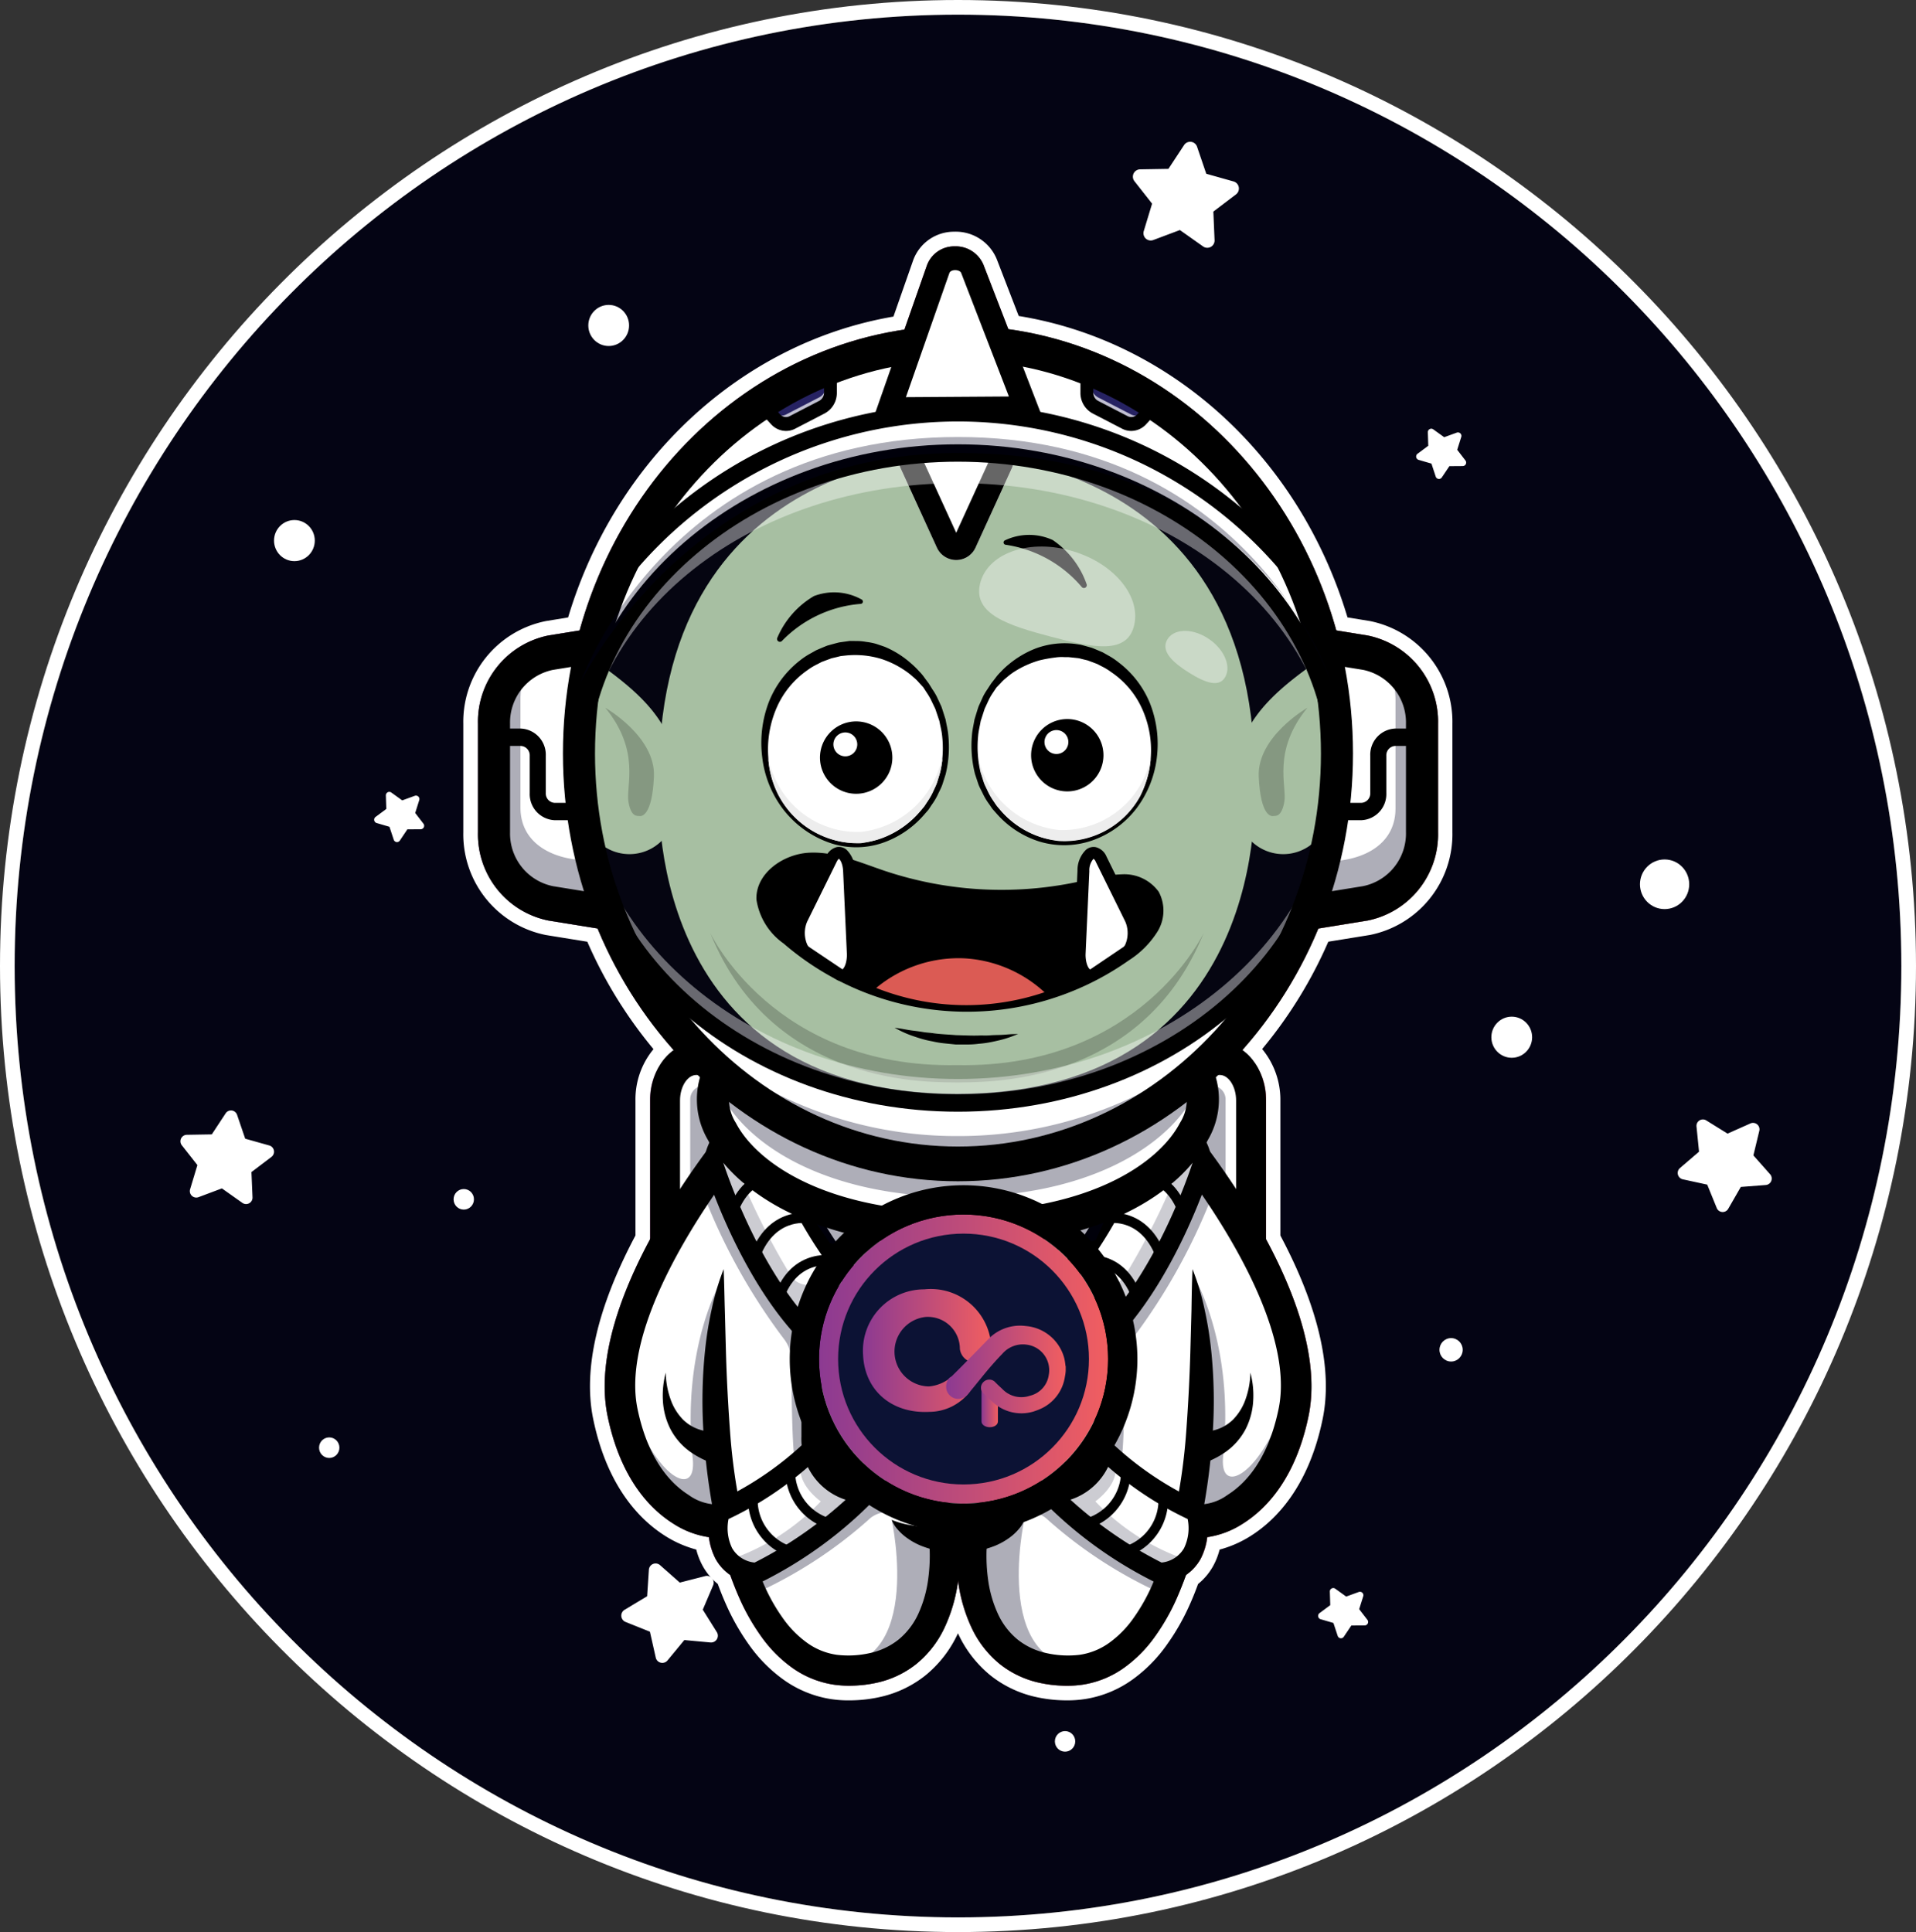<svg xmlns="http://www.w3.org/2000/svg" xmlns:xlink="http://www.w3.org/1999/xlink" width="157.831" height="159.162" viewBox="0 0 157.831 159.162"><rect x="0" y="0" width="157.831" height="159.162" fill="#333333" stroke="none"/><defs><style>.a{fill:none;}.b{fill:#040414;}.c,.i,.p,.q{fill:#fff;}.d{fill:url(#a);}.e,.f{fill:#030321;}.e{opacity:0.32;}.f{opacity:0.2;}.g{fill:#262262;}.h{fill:#0c0c35;}.i{opacity:0.18;}.j{fill:#050511;}.k{clip-path:url(#b);}.l{fill:#a7bfa2;}.m{fill:#859881;}.n{fill:#ededed;}.o{fill:#db5b54;}.p{opacity:0.4;}.q{opacity:0.71;}.r{fill:#0c1234;}.s{fill:url(#d);}.t{fill:url(#f);}</style><linearGradient id="a" y1="0.5" x2="1" y2="0.5" gradientUnits="objectBoundingBox"><stop offset="0" stop-color="#8c3a92"/><stop offset="1" stop-color="#f15e60"/></linearGradient><clipPath id="b"><ellipse class="a" cx="31.219" cy="26.774" rx="31.219" ry="26.774"/></clipPath><linearGradient id="d" x1="0" y1="0.5" x2="1" y2="0.5" xlink:href="#a"/><linearGradient id="f" x1="0" y1="0.5" x2="1" y2="0.5" xlink:href="#a"/></defs><g transform="translate(-1717.578 -213.308)"><g transform="translate(1717.578 213.308)"><ellipse class="b" cx="77.709" cy="78.375" rx="77.709" ry="78.375" transform="translate(1.207 1.206)"/><path class="c" d="M1792.181,210.316c42.917,0,77.708,35.09,77.708,78.374s-34.792,78.374-77.708,78.374-77.71-35.09-77.71-78.374,34.792-78.374,77.71-78.374m0-1.207c-43.514,0-78.916,35.7-78.916,79.581s35.4,79.581,78.916,79.581,78.915-35.7,78.915-79.581-35.4-79.581-78.915-79.581Z" transform="translate(-1713.265 -209.109)"/><path class="c" d="M1792.289,226.882l2.19-.822,1.912,1.353a.6.6,0,0,0,.944-.52l-.1-2.354,1.867-1.417a.607.607,0,0,0-.2-1.065l-2.25-.633-.759-2.229a.6.6,0,0,0-1.067-.138l-1.292,1.963-2.336.039a.605.605,0,0,0-.46.981l1.451,1.846-.684,2.253A.6.6,0,0,0,1792.289,226.882Z" transform="translate(-1697.285 -207.109)"/><path class="c" d="M1828.218,290.469l2.016.438.784,1.925a.527.527,0,0,0,.947.065l1.036-1.8,2.057-.158a.535.535,0,0,0,.354-.888l-1.375-1.551.486-2.021a.531.531,0,0,0-.729-.614l-1.886.84-1.757-1.091a.529.529,0,0,0-.8.508l.209,2.071-1.571,1.347A.536.536,0,0,0,1828.218,290.469Z" transform="translate(-1689.601 -193.318)"/><path class="c" d="M1759.49,323.838l1.383-1.677,2.155.2a.56.56,0,0,0,.52-.857l-1.155-1.845.853-2.005a.559.559,0,0,0-.647-.764l-2.1.537-1.628-1.437a.554.554,0,0,0-.919.385l-.143,2.177-1.858,1.117a.562.562,0,0,0,.079,1l2.009.808.479,2.127A.554.554,0,0,0,1759.49,323.838Z" transform="translate(-1704.501 -187.055)"/><path class="c" d="M1727.066,292.069l1.933-.725,1.689,1.195a.53.53,0,0,0,.833-.46l-.088-2.079,1.648-1.25a.536.536,0,0,0-.175-.941l-1.987-.559-.67-1.967a.528.528,0,0,0-.942-.122l-1.14,1.733-2.062.035a.534.534,0,0,0-.406.865l1.282,1.63-.6,1.988A.531.531,0,0,0,1727.066,292.069Z" transform="translate(-1710.72 -193.445)"/><path class="c" d="M1812.064,242.385l.619-.921,1.1-.008a.285.285,0,0,0,.221-.461l-.677-.878.334-1.061a.285.285,0,0,0-.367-.355l-1.038.378-.9-.647a.283.283,0,0,0-.448.241l.035,1.111-.888.661a.287.287,0,0,0,.089.5l1.061.309.348,1.056A.282.282,0,0,0,1812.064,242.385Z" transform="translate(-1693.289 -203.062)"/><path class="c" d="M1740.926,267.18l.619-.922,1.1-.007a.286.286,0,0,0,.222-.461l-.677-.878.333-1.061a.284.284,0,0,0-.365-.355l-1.038.378-.9-.648a.283.283,0,0,0-.448.241l.036,1.112-.888.66a.286.286,0,0,0,.089.5l1.06.31.349,1.056A.282.282,0,0,0,1740.926,267.18Z" transform="translate(-1707.987 -197.939)"/><path class="c" d="M1805.371,321.538l.619-.922,1.1-.007a.286.286,0,0,0,.222-.461l-.677-.878.333-1.061a.284.284,0,0,0-.365-.355l-1.038.378-.9-.648a.283.283,0,0,0-.448.241l.036,1.112-.888.66a.286.286,0,0,0,.089.5l1.059.31.349,1.056A.282.282,0,0,0,1805.371,321.538Z" transform="translate(-1694.672 -186.708)"/><ellipse class="c" cx="1.679" cy="1.693" rx="1.679" ry="1.693" transform="translate(122.851 83.753)"/><ellipse class="c" cx="1.679" cy="1.693" rx="1.679" ry="1.693" transform="translate(22.573 42.841)"/><ellipse class="c" cx="0.957" cy="0.965" rx="0.957" ry="0.965" transform="translate(118.578 110.232)"/><ellipse class="c" cx="1.679" cy="1.693" rx="1.679" ry="1.693" transform="translate(48.462 25.118)"/><ellipse class="c" cx="0.839" cy="0.847" rx="0.839" ry="0.847" transform="translate(26.282 118.412)"/><ellipse class="c" cx="0.839" cy="0.847" rx="0.839" ry="0.847" transform="translate(37.364 97.952)"/><ellipse class="c" cx="0.839" cy="0.847" rx="0.839" ry="0.847" transform="translate(86.896 142.607)"/><ellipse class="c" cx="2.028" cy="2.045" rx="2.028" ry="2.045" transform="translate(135.093 70.801)"/></g><g transform="translate(1755.744 232.397)"><path class="d" d="M1819.193,257.986l-2.6-.42c-3.644-13.117-14.167-23.029-27.009-24.81l-2.06-5.33a2.477,2.477,0,0,0-2.381-1.5,2.389,2.389,0,0,0-2.272,1.572l-1.853,5.29c-12.726,1.878-23.132,11.746-26.751,24.777l-2.587.419a7.245,7.245,0,0,0-5.789,7.278v8.923a7.247,7.247,0,0,0,5.789,7.278l4.071.659a35.61,35.61,0,0,0,6.276,10.027,5.031,5.031,0,0,0-1.952,4.133V307.71c-2.462,4.578-4.45,10-3.505,14.58,1.072,5.184,3.528,7.676,5.4,8.854a7.694,7.694,0,0,0,2.943,1.122,4.891,4.891,0,0,0,.553,1.789,3.816,3.816,0,0,0,1.195,1.312c.239.667.495,1.33.789,1.98a17.626,17.626,0,0,0,1.768,3.095,10.879,10.879,0,0,0,2.548,2.576,7.926,7.926,0,0,0,3.361,1.385,9.022,9.022,0,0,0,1.77.088,10.2,10.2,0,0,0,1.734-.214,7.945,7.945,0,0,0,3.323-1.532,8.494,8.494,0,0,0,2.358-3.009,13.088,13.088,0,0,0,1.085-3.6c.022-.133.023-.264.041-.4.017.132.018.264.039.4a13.059,13.059,0,0,0,1.083,3.607,8.485,8.485,0,0,0,2.359,3.009,7.967,7.967,0,0,0,3.324,1.53,10.318,10.318,0,0,0,1.733.214,9.018,9.018,0,0,0,1.77-.087,7.931,7.931,0,0,0,3.363-1.383,10.9,10.9,0,0,0,2.55-2.576,17.616,17.616,0,0,0,1.769-3.095c.294-.652.55-1.315.79-1.984a3.821,3.821,0,0,0,1.2-1.312,4.889,4.889,0,0,0,.553-1.791,7.677,7.677,0,0,0,2.942-1.121c1.873-1.178,4.329-3.671,5.4-8.854.945-4.575-1.044-10-3.505-14.58V296.284a5.027,5.027,0,0,0-1.962-4.14,35.665,35.665,0,0,0,6.269-10.019l4.078-.66a7.248,7.248,0,0,0,5.789-7.278v-8.923A7.246,7.246,0,0,0,1819.193,257.986Z" transform="translate(-1744.689 -224.722)"/><path class="c" d="M1785.355,226.136a2.477,2.477,0,0,1,2.381,1.5l2.06,5.33c12.842,1.781,23.365,11.693,27.009,24.81l2.6.42a7.246,7.246,0,0,1,5.789,7.278v8.923a7.248,7.248,0,0,1-5.789,7.278l-4.078.66a35.665,35.665,0,0,1-6.269,10.019,5.027,5.027,0,0,1,1.962,4.14v11.425c2.461,4.578,4.45,10,3.505,14.58-1.07,5.184-3.528,7.676-5.4,8.854a7.677,7.677,0,0,1-2.942,1.121,4.889,4.889,0,0,1-.553,1.791,3.821,3.821,0,0,1-1.2,1.312c-.24.668-.5,1.332-.79,1.984a17.616,17.616,0,0,1-1.769,3.095,10.88,10.88,0,0,1-2.55,2.576,7.931,7.931,0,0,1-3.363,1.383,8.582,8.582,0,0,1-1.318.1c-.153,0-.305,0-.453-.01a10.318,10.318,0,0,1-1.733-.214,7.967,7.967,0,0,1-3.324-1.53,8.485,8.485,0,0,1-2.359-3.009,13.059,13.059,0,0,1-1.083-3.607c-.021-.132-.022-.264-.039-.4-.018.132-.019.264-.04.4a13.124,13.124,0,0,1-1.086,3.6,8.494,8.494,0,0,1-2.358,3.009,7.96,7.96,0,0,1-3.323,1.532,10.2,10.2,0,0,1-1.734.214c-.145.006-.294.01-.446.01a8.507,8.507,0,0,1-1.324-.1,7.945,7.945,0,0,1-3.361-1.384,10.906,10.906,0,0,1-2.548-2.577,17.626,17.626,0,0,1-1.768-3.095c-.294-.65-.55-1.313-.789-1.981a3.8,3.8,0,0,1-1.195-1.31,4.891,4.891,0,0,1-.553-1.789,7.694,7.694,0,0,1-2.943-1.122c-1.873-1.178-4.329-3.671-5.4-8.854-.945-4.575,1.044-10,3.505-14.58V296.491a5.031,5.031,0,0,1,1.952-4.133,35.61,35.61,0,0,1-6.276-10.027l-4.072-.659a7.247,7.247,0,0,1-5.788-7.278v-8.923a7.245,7.245,0,0,1,5.788-7.278l2.588-.419c3.619-13.03,14.025-22.9,26.751-24.777l1.853-5.29a2.389,2.389,0,0,1,2.272-1.572m-.009-1.207h-.021a3.573,3.573,0,0,0-3.388,2.4l-1.608,4.592c-12.5,2.144-22.9,11.762-26.8,24.785l-1.833.3a8.46,8.46,0,0,0-6.8,8.469v8.923a8.46,8.46,0,0,0,6.8,8.469l3.415.553a36.769,36.769,0,0,0,5.451,8.849,6.483,6.483,0,0,0-1.485,4.226v11.124c-3.154,5.949-4.324,11.037-3.48,15.125,1.157,5.6,3.868,8.329,5.94,9.632a9.188,9.188,0,0,0,2.55,1.117,5.707,5.707,0,0,0,.531,1.355,5.047,5.047,0,0,0,1.24,1.478c.24.65.466,1.207.7,1.728a18.7,18.7,0,0,0,1.889,3.306,12.122,12.122,0,0,0,2.834,2.857,9.129,9.129,0,0,0,3.876,1.59,9.719,9.719,0,0,0,1.5.11q.253,0,.5-.011a11.455,11.455,0,0,0,1.934-.239,9.179,9.179,0,0,0,3.823-1.768,9.643,9.643,0,0,0,2.693-3.433l.036-.075.037.078a9.653,9.653,0,0,0,2.7,3.438,9.192,9.192,0,0,0,3.82,1.76,11.555,11.555,0,0,0,1.93.238c.163.007.332.011.5.011a9.726,9.726,0,0,0,1.5-.111,9.114,9.114,0,0,0,3.868-1.587,12.1,12.1,0,0,0,2.834-2.857,18.651,18.651,0,0,0,1.89-3.3c.237-.522.463-1.079.7-1.731a5.037,5.037,0,0,0,1.241-1.479,5.71,5.71,0,0,0,.532-1.355,9.2,9.2,0,0,0,2.549-1.117c2.07-1.3,4.783-4.031,5.939-9.632.844-4.089-.326-9.176-3.48-15.125V296.491a6.566,6.566,0,0,0-1.5-4.232,36.747,36.747,0,0,0,5.447-8.842l3.423-.554a8.461,8.461,0,0,0,6.8-8.469v-8.923a8.46,8.46,0,0,0-6.8-8.469l-1.841-.3c-3.937-13.146-14.449-22.783-27.084-24.831l-1.806-4.676a3.652,3.652,0,0,0-3.494-2.268Z" transform="translate(-1744.896 -224.929)"/><g transform="translate(1.207 1.207)"><g transform="translate(10.439 64.121)"><path class="c" d="M1806.944,284.824v16.83c0,1.892-1.149,3.424-2.568,3.424h-43.128c-1.421,0-2.57-1.532-2.57-3.424v-16.83c0-1.892,1.149-3.427,2.57-3.427h43.128C1805.8,281.4,1806.944,282.932,1806.944,284.824Z" transform="translate(-1753.694 -278.589)"/><path class="e" d="M1795.929,283.232h.462a1.131,1.131,0,0,1,1.084,1.173v12.567a27.052,27.052,0,0,1-3.149.492C1794.394,297.328,1795.929,283.232,1795.929,283.232Z" transform="translate(-1746.329 -278.21)"/><path class="e" d="M1761.931,283.232h-.462a1.131,1.131,0,0,0-1.083,1.173v12.567a27.048,27.048,0,0,0,3.149.492C1763.465,297.328,1761.931,283.232,1761.931,283.232Z" transform="translate(-1753.341 -278.21)"/><path d="M1804.58,306.638h-43.128c-2.1,0-3.8-2.133-3.8-4.757v-16.83c0-2.624,1.7-4.759,3.8-4.759h43.128c2.095,0,3.8,2.134,3.8,4.759v16.83C1808.378,304.5,1806.674,306.638,1804.58,306.638Zm-43.128-23.681c-.727,0-1.341.959-1.341,2.095v16.83c0,1.134.614,2.092,1.341,2.092h43.128c.725,0,1.338-.958,1.338-2.092v-16.83c0-1.135-.613-2.095-1.338-2.095Z" transform="translate(-1753.906 -278.817)"/><g transform="translate(1.249)"><path class="c" d="M1811.069,310.782c-1.629,7.878-6.872,9.476-8.759,8.848-1.525,6.973-4.633,12.42-9.76,12.42-9.108,0-7.987-10.72-7.987-10.72l0-.048c-.351.031-.726.048-1.128.048s-.78-.017-1.131-.048l0,.048s1.133,10.72-7.984,10.72c-4.647,0-7.633-4.468-9.287-10.49l0-.012c-.171-.624-.327-1.264-.469-1.917-1.891.627-7.134-.97-8.759-8.848a12.126,12.126,0,0,1-.08-4.076c1.181-8.813,9.931-19.109,9.931-19.109a22.807,22.807,0,0,1,35.566,0S1812.995,301.46,1811.069,310.782Z" transform="translate(-1755.583 -279.07)"/></g><path class="e" d="M1790.881,308.007l-9.153,1.211,0,.245-.017-.245-9.153-1.211-8.619,9.8.888,2.209a36.724,36.724,0,0,0,9.493-6.128,2.226,2.226,0,0,1,1.571-.644l5.752.074h0l.34,0v-.008l5.57-.069a2.226,2.226,0,0,1,1.571.644,36.724,36.724,0,0,0,9.493,6.128l.888-2.209Z" transform="translate(-1752.608 -273.091)"/><path class="e" d="M1761.063,290.574a49.27,49.27,0,0,0,6.927,12.673,2.957,2.957,0,0,1,.6,1.8c0,2.449.034,8.419.427,8.776.495.45,3.2-3.522,3.2-3.522l.049-8.137-9.723-14.675Z" transform="translate(-1753.201 -277.331)"/><path class="e" d="M1798.2,290.574a49.248,49.248,0,0,1-6.926,12.673,2.967,2.967,0,0,0-.6,1.8c0,2.449-.033,8.419-.426,8.776-.495.45-3.2-3.522-3.2-3.522l-.05-8.137,9.722-14.675Z" transform="translate(-1747.84 -277.331)"/><path class="e" d="M1779.5,314.346s1.811,12.292-10.384,10.5c8.993,1.319,6.062-11.977,6.062-11.977,1.784,2.048,5.455,1.472,5.455,1.472-.4,0-.78-.017-1.131-.048Z" transform="translate(-1751.537 -272.086)"/><path class="e" d="M1779.806,314.346s-1.812,12.292,10.383,10.5c-8.993,1.319-6.062-11.977-6.062-11.977-1.785,2.048-5.455,1.472-5.455,1.472.4,0,.78-.017,1.132-.048Z" transform="translate(-1749.563 -272.086)"/><path class="e" d="M1765.023,317.958c-.171-.624-.327-1.264-.469-1.917-1.891.627-7.134-.97-8.759-8.848a12.126,12.126,0,0,1-.08-4.076c.013-.008,0,.041.018.15,1.2,8.449,6.277,12.053,5.852,7.956-.96-9.252,2.41-14.781,2.41-14.781C1763.1,305.195,1764.955,317.509,1765.023,317.958Z" transform="translate(-1754.333 -275.481)"/><path class="e" d="M1793.919,317.784q.259-.938.471-1.919c1.89.627,7.134-.97,8.759-8.848a12.171,12.171,0,0,0,.08-4.076c-.013-.008,0,.042-.019.15-1.2,8.449-6.276,12.053-5.851,7.958.96-9.254-2.411-14.782-2.411-14.782C1795.846,305.02,1793.988,317.333,1793.919,317.784Z" transform="translate(-1746.412 -275.517)"/><path d="M1762.968,295.756c.052,1.16.065,2.29.1,3.417l.089,3.357c.062,2.227.18,4.44.342,6.645a49.116,49.116,0,0,0,.91,6.528,30.771,30.771,0,0,0,1.92,6.134,15.153,15.153,0,0,0,1.514,2.665,8.558,8.558,0,0,0,2,2.037,5.507,5.507,0,0,0,2.448.988,8.008,8.008,0,0,0,2.723-.142,5.711,5.711,0,0,0,2.381-1.127,5.96,5.96,0,0,0,1.624-2.144,9.944,9.944,0,0,0,.8-2.834,14.332,14.332,0,0,0,.124-1.529c.007-.256.007-.513,0-.767l-.016-.378c-.007-.117-.018-.263-.026-.338l2.507-.309c.018.206.024.343.031.508s.009.314.01.468c0,.311,0,.619-.018.928a17,17,0,0,1-.187,1.842,13.088,13.088,0,0,1-1.085,3.6,8.494,8.494,0,0,1-2.358,3.009,7.945,7.945,0,0,1-3.323,1.532,10.2,10.2,0,0,1-1.734.214,9.022,9.022,0,0,1-1.77-.088,7.94,7.94,0,0,1-3.361-1.384,10.906,10.906,0,0,1-2.548-2.577,17.7,17.7,0,0,1-1.768-3.095,30.9,30.9,0,0,1-2.079-6.683,53.029,53.029,0,0,1-.9-6.878,40.225,40.225,0,0,1,.121-6.907,29.218,29.218,0,0,1,.549-3.4A20.672,20.672,0,0,1,1762.968,295.756Z" transform="translate(-1753.17 -275.622)"/><path d="M1763.908,320.011a7.216,7.216,0,0,1-3.72-1.189c-1.873-1.178-4.329-3.671-5.4-8.854-2.045-9.908,9.659-23.822,10.157-24.41l1.857,1.851c-.112.133-11.31,13.447-9.552,21.962.873,4.221,2.768,6.185,4.205,7.089a4.038,4.038,0,0,0,2.953.752l.741,2.612A3.932,3.932,0,0,1,1763.908,320.011Z" transform="translate(-1754.547 -277.729)"/><path d="M1758.758,302.822a6.817,6.817,0,0,0,.384,2.162,4.519,4.519,0,0,0,1.026,1.694,3.434,3.434,0,0,0,1.508.876,5.226,5.226,0,0,0,1.735.168l-.309,2.712a7.455,7.455,0,0,1-2.242-1.03,5.347,5.347,0,0,1-1.7-1.9,5.845,5.845,0,0,1-.638-2.378A7.246,7.246,0,0,1,1758.758,302.822Z" transform="translate(-1753.728 -274.162)"/><path d="M1785.073,312.874a2.468,2.468,0,0,1-.432.722,4.287,4.287,0,0,1-.588.586,5.653,5.653,0,0,1-1.39.823,8.283,8.283,0,0,1-6.11,0,5.638,5.638,0,0,1-1.391-.823,4.429,4.429,0,0,1-.588-.586,2.5,2.5,0,0,1-.432-.722,6.743,6.743,0,0,0,1.4.405,13.255,13.255,0,0,0,1.357.182c.9.082,1.794.1,2.708.1s1.809-.021,2.707-.1a13.324,13.324,0,0,0,1.359-.182A6.754,6.754,0,0,0,1785.073,312.874Z" transform="translate(-1750.499 -272.086)"/><path d="M1798.012,295.756a20.492,20.492,0,0,1,.989,3.292,29.492,29.492,0,0,1,.55,3.405,40.261,40.261,0,0,1,.12,6.908,53.116,53.116,0,0,1-.9,6.879,30.915,30.915,0,0,1-2.08,6.683,17.616,17.616,0,0,1-1.769,3.095,10.9,10.9,0,0,1-2.55,2.576,7.931,7.931,0,0,1-3.363,1.383,9.018,9.018,0,0,1-1.77.087,10.318,10.318,0,0,1-1.733-.214,7.967,7.967,0,0,1-3.324-1.53,8.485,8.485,0,0,1-2.359-3.009,13.026,13.026,0,0,1-1.083-3.607,16.956,16.956,0,0,1-.183-1.844c-.015-.309-.019-.617-.017-.928,0-.154,0-.311.011-.469s.013-.3.032-.507l2.506.314c-.009.075-.021.221-.027.338l-.017.378c-.006.255-.007.512,0,.767a13.924,13.924,0,0,0,.122,1.529,9.894,9.894,0,0,0,.8,2.834,5.938,5.938,0,0,0,1.624,2.143,5.742,5.742,0,0,0,2.382,1.126,8.083,8.083,0,0,0,2.726.144,5.51,5.51,0,0,0,2.449-.987,8.555,8.555,0,0,0,2-2.036,15.212,15.212,0,0,0,1.514-2.665,30.71,30.71,0,0,0,1.921-6.134,49.152,49.152,0,0,0,.91-6.53c.162-2.2.28-4.417.342-6.645l.091-3.358C1797.946,298.046,1797.959,296.916,1798.012,295.756Z" transform="translate(-1749.591 -275.622)"/><path d="M1795.535,320.011a3.941,3.941,0,0,1-1.242-.187l.742-2.612a4.035,4.035,0,0,0,2.951-.752c1.437-.9,3.333-2.868,4.205-7.089,1.758-8.515-9.438-21.829-9.552-21.962l1.857-1.851c.5.588,12.2,14.5,10.157,24.41-1.072,5.184-3.528,7.676-5.4,8.854A7.216,7.216,0,0,1,1795.535,320.011Z" transform="translate(-1746.677 -277.729)"/><path d="M1799.424,302.822a7.211,7.211,0,0,1,.234,2.3,5.845,5.845,0,0,1-.638,2.378,5.349,5.349,0,0,1-1.7,1.9,7.444,7.444,0,0,1-2.242,1.03l-.309-2.712a5.223,5.223,0,0,0,1.735-.168,3.427,3.427,0,0,0,1.508-.876,4.522,4.522,0,0,0,1.027-1.694A6.858,6.858,0,0,0,1799.424,302.822Z" transform="translate(-1746.236 -274.162)"/><g transform="translate(8.543 30.465)"><path class="c" d="M1776.786,309.693c-4.333,5.842-11.37,9.127-11.37,9.127-3.581-.4-3.3-4.1-2.916-5.11a27.311,27.311,0,0,0,10.421-8.318Z" transform="translate(-1761.491 -304.096)"/><path class="f" d="M1772.813,305.391c-.1.14-.964.415-.964,1.211,0,1.841-2.733,2.91-2.733,2.91-.753,1.8,1.526,3.385,1.526,3.385a18.731,18.731,0,0,1-7.139,4.68,4.558,4.558,0,0,1-.693-.132,3.281,3.281,0,0,0,2.5,1.373s7.037-3.284,11.37-9.127Z" transform="translate(-1761.383 -304.096)"/><path d="M1765.676,319.919l-.205-.024a4,4,0,0,1-3.25-2.037,5.618,5.618,0,0,1-.317-4.255l.13-.345.323-.132a26.751,26.751,0,0,0,10.081-8.053l.561-.757,4.98,5.541-.439.592a34.32,34.32,0,0,1-11.673,9.379Zm-2.392-5.346a3.787,3.787,0,0,0,.3,2.406,2.414,2.414,0,0,0,1.849,1.18,33.7,33.7,0,0,0,10.425-8.2l-2.753-3.066A28.237,28.237,0,0,1,1763.285,314.573Z" transform="translate(-1761.627 -304.318)"/><path d="M1767.944,316.341a4.936,4.936,0,0,1-3.582-5.263l.785.111-.393-.056.393.054a4.022,4.022,0,0,0,3,4.323Z" transform="translate(-1761.066 -302.921)"/><path d="M1770.68,314.379a4.96,4.96,0,0,1-3.788-4.952l.792.065a4.05,4.05,0,0,0,3.2,4.057Z" transform="translate(-1760.54 -303.262)"/><path d="M1772.98,312.369a4.936,4.936,0,0,1-3.583-5.263l.785.111-.393-.055.393.054a4.022,4.022,0,0,0,3,4.323Z" transform="translate(-1760.025 -303.742)"/></g><g transform="translate(8.133 7.157)"><path class="c" d="M1769.571,302.883c-4.948-5.236-7.774-14.164-7.774-14.164.717-3.823,4-2.945,4.89-2.436,0,0,2.262,7.615,7.212,12.85Z" transform="translate(-1761.183 -284.832)"/><path class="f" d="M1773.816,298.9c-.12-.125-.289-1.079-1.021-1.156a3.127,3.127,0,0,0-2.119.776,1.62,1.62,0,0,1-2.387-.425,59.352,59.352,0,0,1-5.122-10.691c.051-.267.464-.229.538-.454a3.657,3.657,0,0,0-1.5,2.559s2.338,7.9,7.287,13.14Z" transform="translate(-1761.099 -284.599)"/><path d="M1769.625,304.2l-.5-.531c-5.029-5.32-7.658-13.755-7.768-14.111l-.066-.217.042-.226a4.81,4.81,0,0,1,2.419-3.673,3.843,3.843,0,0,1,3.423-.071l.29.167.1.34c.022.077,2.259,7.8,7,12.813l.641.679Zm-6.694-14.966c.428,1.3,2.792,8.087,6.809,12.667l3.084-2.673a37.541,37.541,0,0,1-6.658-12.44,2.575,2.575,0,0,0-1.737.206A3.1,3.1,0,0,0,1762.93,289.231Z" transform="translate(-1761.288 -285.001)"/><path d="M1763.7,292.7l-.743-.3c1.45-4.234,5.147-3.362,5.184-3.352l-.179.837.089-.419-.088.419C1767.839,289.857,1764.9,289.186,1763.7,292.7Z" transform="translate(-1760.943 -284.182)"/><path d="M1765.192,295.835l-.743-.3c1.444-4.216,4.884-3.609,4.919-3.6l-.139.846.069-.422-.067.422C1769.116,292.758,1766.4,292.306,1765.192,295.835Z" transform="translate(-1760.635 -283.576)"/><path d="M1766.862,298.514l-.743-.3c1.452-4.233,5.147-3.36,5.185-3.352l-.179.837.089-.419-.088.419C1771,295.67,1768.066,295,1766.862,298.514Z" transform="translate(-1760.29 -282.98)"/></g><g transform="translate(36.152 7.157)"><path class="c" d="M1789.827,302.883c4.949-5.236,7.775-14.164,7.775-14.164-.717-3.823-4-2.945-4.892-2.436,0,0-2.262,7.615-7.211,12.85Z" transform="translate(-1784.304 -284.832)"/><path class="f" d="M1785.5,298.9c.118-.125.289-1.079,1.02-1.156a3.133,3.133,0,0,1,2.12.776,1.62,1.62,0,0,0,2.386-.425,59.416,59.416,0,0,0,5.121-10.691c-.05-.267-.465-.229-.538-.454a3.657,3.657,0,0,1,1.5,2.559s-2.337,7.9-7.287,13.14Z" transform="translate(-1784.304 -284.599)"/><path d="M1790.083,304.2l-5.574-4.83.642-.679c4.749-5.024,6.977-12.736,7-12.813l.1-.34.29-.167a3.84,3.84,0,0,1,3.422.071,4.811,4.811,0,0,1,2.419,3.673l.042.226-.066.217c-.11.356-2.739,8.791-7.768,14.111Zm-3.2-4.971,3.084,2.673c4.018-4.58,6.38-11.366,6.81-12.667a3.1,3.1,0,0,0-1.5-2.239,2.58,2.58,0,0,0-1.739-.206A37.534,37.534,0,0,1,1786.885,299.226Z" transform="translate(-1784.509 -285.001)"/><path d="M1794.513,292.7c-1.2-3.515-4.139-2.844-4.263-2.814l-.177-.837c.037-.01,3.733-.882,5.184,3.352Z" transform="translate(-1783.359 -284.182)"/><path d="M1792.976,295.835c-1.218-3.552-3.924-3.078-4.037-3.056l-.138-.846c.034-.006,3.474-.612,4.918,3.6Z" transform="translate(-1783.622 -283.576)"/><path d="M1791.351,298.514c-1.211-3.534-4.138-2.845-4.263-2.814l-.178-.837c.038-.01,3.735-.881,5.185,3.352Z" transform="translate(-1784.013 -282.98)"/></g><g transform="translate(33.324 30.465)"><path class="c" d="M1783.041,309.693c4.333,5.842,11.37,9.127,11.37,9.127,3.582-.4,3.3-4.1,2.916-5.11a27.3,27.3,0,0,1-10.42-8.318Z" transform="translate(-1781.984 -304.096)"/><path class="f" d="M1786.907,305.391c.1.14.963.415.963,1.211,0,1.841,2.733,2.91,2.733,2.91.753,1.8-1.526,3.385-1.526,3.385a18.731,18.731,0,0,0,7.139,4.68,4.553,4.553,0,0,0,.693-.132,3.281,3.281,0,0,1-2.5,1.373s-7.037-3.284-11.37-9.127Z" transform="translate(-1781.984 -304.096)"/><path d="M1794.467,319.919l-.189-.089a34.308,34.308,0,0,1-11.674-9.379l-.439-.592,4.98-5.541.561.757a26.654,26.654,0,0,0,10.081,8.053l.323.132.132.345a5.63,5.63,0,0,1-.317,4.255,4,4,0,0,1-3.25,2.037Zm-10.179-9.961a33.7,33.7,0,0,0,10.425,8.2,2.412,2.412,0,0,0,1.849-1.18,3.787,3.787,0,0,0,.3-2.406,28.226,28.226,0,0,1-9.816-7.68Z" transform="translate(-1782.165 -304.318)"/><path d="M1790.051,316.341l-.2-.83a4.022,4.022,0,0,0,3-4.323l.787-.11A4.937,4.937,0,0,1,1790.051,316.341Z" transform="translate(-1780.578 -302.921)"/><path d="M1787.348,314.379l-.2-.83a4.05,4.05,0,0,0,3.2-4.057l.792-.065A4.96,4.96,0,0,1,1787.348,314.379Z" transform="translate(-1781.136 -303.262)"/><path d="M1785.014,312.369l-.2-.83a4,4,0,0,0,3-4.322l.787-.111A4.937,4.937,0,0,1,1785.014,312.369Z" transform="translate(-1781.618 -303.742)"/></g><path class="c" d="M1792.789,301.821v7.419a4.376,4.376,0,0,1-4.192,4.54h-15.725a4.376,4.376,0,0,1-4.192-4.54v-7.419a4.375,4.375,0,0,1,4.192-4.539H1788.6A4.375,4.375,0,0,1,1792.789,301.821Z" transform="translate(-1751.627 -275.307)"/><path class="e" d="M1792.789,301.024v5.1a4.375,4.375,0,0,1-4.192,4.539h-15.725a4.372,4.372,0,0,1-4.191-4.515v2.322a4.377,4.377,0,0,0,4.192,4.54H1788.6a4.376,4.376,0,0,0,4.192-4.54v-7.444Z" transform="translate(-1751.627 -274.534)"/><path d="M1788.733,314.844h-15.725a5.257,5.257,0,0,1-5.03-5.448v-7.419a5.258,5.258,0,0,1,5.03-5.448h15.725a5.258,5.258,0,0,1,5.031,5.448V309.4A5.257,5.257,0,0,1,1788.733,314.844Zm-15.725-16.5a3.5,3.5,0,0,0-3.353,3.631V309.4a3.5,3.5,0,0,0,3.353,3.632h15.725a3.5,3.5,0,0,0,3.353-3.632v-7.419a3.5,3.5,0,0,0-3.353-3.631Z" transform="translate(-1751.772 -275.463)"/><g transform="translate(21.129 27.213)"><ellipse class="g" cx="2.18" cy="2.361" rx="2.18" ry="2.361" transform="translate(0.528 0.572)"/><path class="h" d="M1774.676,302.1a2.276,2.276,0,0,0-2.18,2.361,2.435,2.435,0,0,0,.8,1.827,4.769,4.769,0,0,1-.32-1.474,1.711,1.711,0,0,1,3.4,0,5.73,5.73,0,0,1-.217,1.374,2.445,2.445,0,0,0,.7-1.727A2.276,2.276,0,0,0,1774.676,302.1Z" transform="translate(-1771.968 -301.525)"/><path class="i" d="M1774.676,306.857a2.276,2.276,0,0,0,2.18-2.361,2.437,2.437,0,0,0-.8-1.827,4.782,4.782,0,0,1,.32,1.474,1.7,1.7,0,1,1-3.4,0,5.73,5.73,0,0,1,.217-1.374,2.445,2.445,0,0,0-.7,1.727A2.276,2.276,0,0,0,1774.676,306.857Z" transform="translate(-1771.968 -301.407)"/><path d="M1774.767,307.491a2.943,2.943,0,1,1,2.709-2.935A2.832,2.832,0,0,1,1774.767,307.491Zm0-4.723a1.794,1.794,0,1,0,1.652,1.788A1.726,1.726,0,0,0,1774.767,302.768Z" transform="translate(-1772.058 -301.623)"/></g><g transform="translate(31.672 27.213)"><ellipse class="g" cx="2.18" cy="2.361" rx="2.18" ry="2.361" transform="translate(0.529 0.572)"/><path class="h" d="M1783.414,302.1a2.276,2.276,0,0,1,2.18,2.361,2.435,2.435,0,0,1-.8,1.827,4.769,4.769,0,0,0,.32-1.474,1.711,1.711,0,0,0-3.4,0,5.73,5.73,0,0,0,.217,1.374,2.445,2.445,0,0,1-.7-1.727A2.276,2.276,0,0,1,1783.414,302.1Z" transform="translate(-1780.706 -301.525)"/><path class="i" d="M1783.414,306.857a2.276,2.276,0,0,1-2.18-2.361,2.437,2.437,0,0,1,.8-1.827,4.818,4.818,0,0,0-.32,1.474,1.7,1.7,0,1,0,3.4,0,5.73,5.73,0,0,0-.217-1.374,2.445,2.445,0,0,1,.7,1.727A2.276,2.276,0,0,1,1783.414,306.857Z" transform="translate(-1780.706 -301.407)"/><path d="M1783.5,307.491a2.943,2.943,0,1,1,2.709-2.935A2.832,2.832,0,0,1,1783.5,307.491Zm0-4.723a1.794,1.794,0,1,0,1.652,1.788A1.726,1.726,0,0,0,1783.5,302.768Z" transform="translate(-1780.796 -301.623)"/></g><path d="M1782.911,313.781h-1.057v-2.5a.523.523,0,0,0-.5-.542h-1.044a1.629,1.629,0,0,1-1.558-1.688v-7.462a.523.523,0,0,0-.5-.542h-1.022a1.628,1.628,0,0,1-1.558-1.688v-2.073h1.057v2.073a.524.524,0,0,0,.5.543h1.022a1.628,1.628,0,0,1,1.558,1.687v7.462a.524.524,0,0,0,.5.543h1.044a1.628,1.628,0,0,1,1.558,1.687Z" transform="translate(-1750.183 -275.307)"/><path class="e" d="M1770.484,294.8a36.38,36.38,0,0,0,10.571,1.4,35.28,35.28,0,0,0,11.333-1.646l1.909-4.238a29.254,29.254,0,0,1-13.261,2.927c-6.422,0-13.857-3.277-13.857-3.277Z" transform="translate(-1751.938 -276.819)"/></g><path class="c" d="M1801.783,282.318c2.514,4.509-3.949,12.928-19.661,12.928s-22.176-8.419-19.661-12.928c0,0,4.389,7.545,19.661,7.545S1801.783,282.318,1801.783,282.318Z" transform="translate(-1742.582 -214.278)"/><path class="c" d="M1782.121,294.672c-14.65,0-21.259-7.319-20.045-11.962a4.045,4.045,0,0,1,.385-.964s4.391,7.545,19.661,7.545,19.661-7.545,19.661-7.545a3.988,3.988,0,0,1,.386.964C1803.38,287.353,1796.77,294.672,1782.121,294.672Z" transform="translate(-1742.582 -214.396)"/><path class="c" d="M1802.362,275.261l4.969-.8a5.8,5.8,0,0,0,4.664-5.863v-8.923a5.8,5.8,0,0,0-4.664-5.863l-4.969-.8Z" transform="translate(-1734.229 -220.335)"/><path class="c" d="M1756.623,275.261l-4.969-.8a5.8,5.8,0,0,1-4.664-5.863v-8.923a5.8,5.8,0,0,1,4.664-5.863l4.969-.8Z" transform="translate(-1745.67 -220.335)"/><path class="e" d="M1755,270.7c-3.2.014-5.83-1.421-5.83-4.356v-8.924a6.259,6.259,0,0,1,.951-3.331,5.981,5.981,0,0,0-3.134,5.356v8.923a5.8,5.8,0,0,0,4.664,5.863l4.969.8-1.186-3.059Z" transform="translate(-1745.67 -220.111)"/><path class="e" d="M1803.98,270.768c3.2.013,5.83-1.423,5.83-4.357v-8.924a6.244,6.244,0,0,0-.951-3.33,5.979,5.979,0,0,1,3.135,5.355v8.923a5.8,5.8,0,0,1-4.664,5.863l-4.969.8,1.185-3.059Z" transform="translate(-1734.229 -220.097)"/><path d="M1758.171,277.206l-6.486-1.05a7.247,7.247,0,0,1-5.789-7.278v-8.923a7.245,7.245,0,0,1,5.789-7.278l6.486-1.051Zm-2.644-22.257-3.451.559a4.427,4.427,0,0,0-3.538,4.448v8.923a4.428,4.428,0,0,0,3.538,4.448l3.451.559Z" transform="translate(-1745.896 -220.62)"/><path d="M1754.093,266.4h-2.1a2.151,2.151,0,0,1-2.059-2.23v-3.09a.772.772,0,0,0-.738-.8h-2.2V258.85h2.2a2.152,2.152,0,0,1,2.06,2.23v3.09a.771.771,0,0,0,.737.8h2.1Z" transform="translate(-1745.67 -219.127)"/><path d="M1801.267,277.206v-25.58l6.486,1.051a7.246,7.246,0,0,1,5.789,7.278v8.923a7.248,7.248,0,0,1-5.789,7.278Zm2.643-22.257v18.935l3.452-.559a4.428,4.428,0,0,0,3.537-4.448v-8.923a4.427,4.427,0,0,0-3.537-4.448Z" transform="translate(-1734.455 -220.62)"/><path d="M1806.562,266.4h-2.1v-1.431h2.1a.771.771,0,0,0,.737-.8v-3.09a2.152,2.152,0,0,1,2.059-2.23h2.2v1.431h-2.2a.771.771,0,0,0-.737.8v3.09A2.152,2.152,0,0,1,1806.562,266.4Z" transform="translate(-1733.796 -219.127)"/><path class="c" d="M1815.23,266.34a35.45,35.45,0,0,1-6.708,20.936,29.768,29.768,0,0,1-48.981.057,35.436,35.436,0,0,1-6.75-20.993c0-18.675,13.976-33.814,31.218-33.814S1815.23,247.665,1815.23,266.34Z" transform="translate(-1744.471 -224.566)"/><g transform="translate(8.125 17.023)"><ellipse class="j" cx="31.219" cy="26.774" rx="31.219" ry="26.774"/><g class="k"><g transform="translate(-1.734 -7.818)"><g transform="translate(0 23.522)"><path class="l" d="M1753.81,268.085a3.762,3.762,0,0,0,7.123-.559,13.119,13.119,0,0,0,.321-3.358c-.111-5.7-5.093-8.324-8.491-10.945-.644-.5-1.77.179-1.54.924a94.305,94.305,0,0,1,2.318,12.911,3.774,3.774,0,0,0,.269,1.027Z" transform="translate(-1751.193 -253.052)"/><path class="m" d="M1754.589,257.429s4.153,2.37,4.006,5.672-1.046,3.277-1.2,3.248-.677.141-.9-1.17S1757.514,261.01,1754.589,257.429Z" transform="translate(-1750.491 -252.148)"/><g transform="translate(55.965)"><path class="l" d="M1805.022,268.085a3.762,3.762,0,0,1-7.123-.559,13.114,13.114,0,0,1-.322-3.358c.111-5.7,5.093-8.324,8.492-10.945.645-.5,1.769.179,1.54.924a93.974,93.974,0,0,0-2.318,12.911,3.756,3.756,0,0,1-.269,1.027Z" transform="translate(-1797.574 -253.052)"/><path class="m" d="M1803.207,257.429s-4.153,2.37-4.007,5.672,1.046,3.277,1.2,3.248.677.141.906-1.17S1800.281,261.01,1803.207,257.429Z" transform="translate(-1797.239 -252.148)"/></g></g><path class="l" d="M1807.307,267.707c.647-27.627-23.916-27.634-24.52-27.63s-25.167,0-24.52,27.63c0,0-1.573,25.1,24.508,25.11h.023C1808.879,292.8,1807.307,267.707,1807.307,267.707Z" transform="translate(-1749.734 -232.211)"/><g transform="translate(28.255)"><path class="c" d="M1784.06,242.278a.621.621,0,0,0,.016-.064c.009-.045.016-.089.021-.134s.007-.06.01-.09,0-.075,0-.113v-.113a.589.589,0,0,0-.01-.089c0-.031-.012-.089-.021-.134a.242.242,0,0,0-.016-.065c-.012-.051-.025-.1-.042-.152,0-.011-.007-.019-.011-.03-.017-.048-.035-.1-.055-.146l-3-6.568a1.751,1.751,0,0,0-3.183,0l-3,6.568c-.023.048-.039.1-.056.147,0,.01-.008.019-.012.029-.017.051-.03.1-.042.153,0,.022-.011.043-.014.065a1.233,1.233,0,0,0-.021.133c0,.045-.007.06-.01.091s0,.075,0,.113v.113a.605.605,0,0,0,.01.09,1.1,1.1,0,0,0,.021.133.282.282,0,0,0,.014.065c.012.051.025.1.042.153a.073.073,0,0,0,.012.029,1.547,1.547,0,0,0,.056.148l3,6.566a1.751,1.751,0,0,0,3.183,0l3-6.566c.022-.049.039-.1.055-.147,0-.01.009-.019.011-.029C1784.035,242.38,1784.048,242.327,1784.06,242.278Z" transform="translate(-1774.609 -233.558)"/><path d="M1779.358,235.8l2.764,6.046-.073.142v.07l-2.692,5.889-2.762-6.04.069-.133v-.086l2.693-5.889m0-2.246a1.753,1.753,0,0,0-1.59,1.021l-3,6.568c-.023.048-.039.1-.056.147,0,.01-.008.019-.012.029-.017.051-.03.1-.042.153,0,.022-.011.043-.014.065a1.233,1.233,0,0,0-.021.133c0,.045-.007.06-.01.091s0,.075,0,.113v.113a.605.605,0,0,0,.01.09,1.1,1.1,0,0,0,.021.133.282.282,0,0,0,.014.065c.012.051.025.1.042.153a.073.073,0,0,0,.012.029,1.547,1.547,0,0,0,.056.148l3,6.566a1.751,1.751,0,0,0,3.183,0l3-6.566c.022-.049.039-.1.055-.147,0-.01.009-.019.011-.029.016-.054.03-.107.042-.156a.621.621,0,0,0,.016-.064c.009-.045.015-.089.021-.134l.01-.09c0-.03,0-.075,0-.113v-.113a.589.589,0,0,0-.01-.089c0-.031-.012-.089-.021-.134a.242.242,0,0,0-.016-.065c-.012-.051-.025-.1-.042-.152,0-.011-.007-.019-.011-.03-.017-.048-.035-.1-.055-.146l-3-6.568a1.751,1.751,0,0,0-1.593-1.021Z" transform="translate(-1774.609 -233.558)"/></g><path class="m" d="M1802.414,272.786s-5.219,11.185-20.325,10.911h-.021c-15.107.274-20.324-10.911-20.324-10.911,5.245,12.99,18.653,12.265,20.321,12.344h.028C1783.761,285.051,1797.169,285.776,1802.414,272.786Z" transform="translate(-1749.012 -225.453)"/><g transform="translate(16.545 14.562)"><g transform="translate(0.41)"><path d="M1773.211,250.5a10.138,10.138,0,0,0-6.494,3.056.235.235,0,0,1-.381-.262,7.3,7.3,0,0,1,3.022-3.439,4.659,4.659,0,0,1,3.925.285A.191.191,0,0,1,1773.211,250.5Z" transform="translate(-1765.024 -244.816)"/><path d="M1781.94,246.439a10.133,10.133,0,0,1,6.278,3.48.235.235,0,0,0,.4-.235,7.3,7.3,0,0,0-2.788-3.632,4.656,4.656,0,0,0-3.935.023A.191.191,0,0,0,1781.94,246.439Z" transform="translate(-1761.828 -245.626)"/><g transform="translate(0 8.735)"><path class="c" d="M1778.754,256.417a7.371,7.371,0,0,0-6.213-3,7.508,7.508,0,0,0-5.887,3.684,8.783,8.783,0,0,0-.155,8.438,7.5,7.5,0,0,0,6.92,3.947,7.685,7.685,0,0,0,6.385-4.882A8.746,8.746,0,0,0,1778.754,256.417Z" transform="translate(-1765.192 -252.753)"/><path d="M1778.6,256.707l-.369-.4a3.355,3.355,0,0,0-.456-.448,5.87,5.87,0,0,0-.653-.518,7.609,7.609,0,0,0-2.027-1,7.406,7.406,0,0,0-2.862-.276l-.43.046c-.133.025-.256.062-.386.092l-.395.093-.4.148-.409.153-.395.206a4.966,4.966,0,0,0-.78.474,7.315,7.315,0,0,0-2.488,2.985,8.615,8.615,0,0,0-.741,4.13,7.424,7.424,0,0,0,5.013,6.732,6.369,6.369,0,0,0,4.24.031,7.552,7.552,0,0,0,3.271-2.264l.309-.362c.092-.128.171-.263.257-.393a4.98,4.98,0,0,0,.46-.789c.118-.272.269-.543.354-.8l.254-.835a9.069,9.069,0,0,0,.169-3c-.041-.449-.159-.858-.226-1.24-.124-.368-.238-.707-.34-1.012l-.373-.775a5.327,5.327,0,0,0-.323-.543l-.286-.442Zm.429-.341.3.483a5.443,5.443,0,0,1,.351.579l.387.831c.114.322.223.687.35,1.079.069.407.187.841.226,1.315a9.531,9.531,0,0,1-.221,3.2l-.264.831c-.108.316-.259.571-.391.865a5.386,5.386,0,0,1-.5.831c-.092.136-.179.278-.276.411l-.331.379a7.938,7.938,0,0,1-3.486,2.353,6.725,6.725,0,0,1-4.462-.083,8.255,8.255,0,0,1-3.7-2.739,8.7,8.7,0,0,1-1.7-4.268,9.442,9.442,0,0,1,.543-4.527,8.121,8.121,0,0,1,2.588-3.447,5.939,5.939,0,0,1,.87-.573l.446-.251.465-.2c.156-.063.305-.129.462-.187l.493-.136c.162-.042.33-.09.484-.124l.427-.06.42-.059c.093-.008.034,0,.058,0l.1,0,.115,0,.227.006a4.471,4.471,0,0,1,.871.072,5.2,5.2,0,0,1,.812.16c.254.087.5.164.735.252a7.762,7.762,0,0,1,2.156,1.368,7.106,7.106,0,0,1,.676.664,3.7,3.7,0,0,1,.429.519l.327.439Z" transform="translate(-1765.244 -252.865)"/><path d="M1775.207,261.341a2.981,2.981,0,1,1-2.98-2.98A2.981,2.981,0,0,1,1775.207,261.341Z" transform="translate(-1764.418 -251.73)"/><path class="c" d="M1772.127,260.1a.983.983,0,1,1-.983-.985A.984.984,0,0,1,1772.127,260.1Z" transform="translate(-1764.229 -251.574)"/><g transform="translate(17.312 0.192)"><path class="c" d="M1781.394,256.417a7.374,7.374,0,0,1,6.214-3,7.509,7.509,0,0,1,5.887,3.684,8.784,8.784,0,0,1,.153,8.438,7.5,7.5,0,0,1-6.919,3.947,7.685,7.685,0,0,1-6.385-4.882A8.747,8.747,0,0,1,1781.394,256.417Z" transform="translate(-1779.555 -252.945)"/><path d="M1781.211,256.334l.348-.445a3.825,3.825,0,0,1,.44-.507,6.393,6.393,0,0,1,.688-.642,8.013,8.013,0,0,1,2.168-1.278,6.835,6.835,0,0,1,3.269-.382l.428.062c.151.034.31.081.467.123l.475.133c.152.057.3.122.45.183l.453.193.434.246a5.66,5.66,0,0,1,.848.562,8.023,8.023,0,0,1,2.592,3.346,9.121,9.121,0,0,1,.59,4.464,8.625,8.625,0,0,1-1.685,4.241,7.852,7.852,0,0,1-3.69,2.653,7.033,7.033,0,0,1-4.376.051,7.817,7.817,0,0,1-3.449-2.273l-.331-.372c-.1-.131-.185-.269-.278-.4a5.209,5.209,0,0,1-.5-.816c-.134-.288-.288-.544-.4-.848l-.274-.829a9.472,9.472,0,0,1-.255-3.173c.034-.474.146-.907.21-1.315.122-.393.228-.758.338-1.082l.378-.835a5.212,5.212,0,0,1,.35-.58Zm.434.334-.288.43a4.7,4.7,0,0,0-.322.544c-.106.227-.227.487-.363.778l-.328,1.016c-.062.384-.175.793-.21,1.24a9.021,9.021,0,0,0,.2,2.978l.265.831c.083.244.239.516.357.781a4.835,4.835,0,0,0,.463.776c.086.127.167.258.258.385l.31.352a7.406,7.406,0,0,0,3.232,2.185,6.687,6.687,0,0,0,4.155,0,7.253,7.253,0,0,0,3.54-2.5,7.524,7.524,0,0,0,1.449-4.117,8.278,8.278,0,0,0-.788-4.069,7.208,7.208,0,0,0-2.491-2.883,4.782,4.782,0,0,0-.757-.463l-.384-.2-.4-.151-.39-.145-.375-.089c-.125-.029-.24-.065-.371-.091l-.428-.047c-.142-.014-.283-.028-.422-.043.084.008.018,0,.034,0-.034,0-.082,0-.082,0h-.279a3.466,3.466,0,0,0-.719.03,11.683,11.683,0,0,0-1.325.238,7.935,7.935,0,0,0-2.041.915,5.257,5.257,0,0,0-.665.5,3.418,3.418,0,0,0-.467.436Z" transform="translate(-1779.592 -253.024)"/></g><path d="M1789.618,261.18a2.98,2.98,0,1,1-2.98-2.98A2.981,2.981,0,0,1,1789.618,261.18Z" transform="translate(-1761.44 -251.763)"/><path class="c" d="M1786.539,259.936a.984.984,0,1,1-.985-.983A.984.984,0,0,1,1786.539,259.936Z" transform="translate(-1761.251 -251.607)"/><path class="n" d="M1779.584,262.922a8.1,8.1,0,0,0,.489-2.049,10.373,10.373,0,0,1-.377,1.094,7.683,7.683,0,0,1-6.356,4.976,7.436,7.436,0,0,1-6.887-4.023,8.281,8.281,0,0,1-.732-1.98,8.088,8.088,0,0,0,.835,2.991,7.379,7.379,0,0,0,6.771,3.949A7.719,7.719,0,0,0,1779.584,262.922Z" transform="translate(-1765.146 -251.211)"/><path class="n" d="M1780.583,262.979a7.958,7.958,0,0,1-.495-2.014,7.982,7.982,0,0,0,.3.963,7.594,7.594,0,0,0,6.3,4.846,7.4,7.4,0,0,0,6.828-3.918,7.9,7.9,0,0,0,.725-1.927,8.687,8.687,0,0,1-.866,3.083,7.131,7.131,0,0,1-6.674,3.674A7.375,7.375,0,0,1,1780.583,262.979Z" transform="translate(-1762.177 -251.199)"/></g></g><g transform="translate(0 26.17)"><path d="M1764.906,271.173a5.407,5.407,0,0,0,2.24,3.633,23.109,23.109,0,0,0,28.429,1.395,7.588,7.588,0,0,0,2.385-2.4,3.291,3.291,0,0,0,.084-3.257,3.5,3.5,0,0,0-2.912-1.442,13.345,13.345,0,0,0-3.333.535,30.318,30.318,0,0,1-16.324-.816c-2.034-.685-4.076-1.6-6.22-1.494S1764.837,269.027,1764.906,271.173Z" transform="translate(-1764.905 -267.315)"/><path d="M1774.341,279.279s.163.017.447.059.683.134,1.16.186c.238.03.493.063.761.109s.559.052.852.1c.589.08,1.221.1,1.851.153.631.011,1.263.051,1.857.03.3-.014.586.012.858-.011s.532-.028.772-.034c.483-.006.88-.064,1.167-.068s.451-.014.451-.014-.151.063-.419.163a8.1,8.1,0,0,1-1.134.355c-.239.057-.5.116-.777.168a7.817,7.817,0,0,1-.881.116,7.405,7.405,0,0,1-.95.064h-.983l-.979-.1a7.49,7.49,0,0,1-.937-.158,8.072,8.072,0,0,1-.866-.2c-.274-.08-.529-.165-.761-.245a8.246,8.246,0,0,1-1.087-.463C1774.486,279.357,1774.341,279.279,1774.341,279.279Z" transform="translate(-1762.955 -264.843)"/><path class="o" d="M1780.412,274.542a10.623,10.623,0,0,0-7.328,2.436,20.092,20.092,0,0,0,13.862.354A10.634,10.634,0,0,0,1780.412,274.542Z" transform="translate(-1763.215 -265.825)"/></g><g transform="translate(26.139 25.704)"><path class="c" d="M1789.479,276.411l-1.373.921c-.441.3-.927-.162-1.083-1.024a3.126,3.126,0,0,1-.046-.7l.308-6.784c.041-.909.453-1.572.92-1.483a.84.84,0,0,1,.534.506l2.439,4.941a2.869,2.869,0,0,1-.018,2.336,1.011,1.011,0,0,1-.308.364Z" transform="translate(-1786.484 -266.844)"/><path d="M1787.914,278a.951.951,0,0,1-.372-.077,1.826,1.826,0,0,1-.918-1.441,3.556,3.556,0,0,1-.053-.807l.308-6.785a2.348,2.348,0,0,1,.706-1.731.965.965,0,0,1,.8-.209,1.3,1.3,0,0,1,.88.77l2.437,4.941a3.361,3.361,0,0,1-.025,2.782,1.451,1.451,0,0,1-.467.541l-2.744,1.843A.987.987,0,0,1,1787.914,278Zm.28-10.09a1.454,1.454,0,0,0-.339,1.024l-.308,6.784a2.657,2.657,0,0,0,.04.59c.088.49.279.7.338.714l2.738-1.851a.536.536,0,0,0,.147-.189,2.393,2.393,0,0,0,.011-1.888l-2.437-4.941A.507.507,0,0,0,1788.194,267.907Z" transform="translate(-1786.568 -266.928)"/></g><g transform="translate(3.011 25.704)"><path class="c" d="M1769.742,276.411l1.372.921c.442.3.928-.162,1.085-1.024a3.2,3.2,0,0,0,.045-.7l-.307-6.784c-.042-.909-.454-1.572-.921-1.483a.843.843,0,0,0-.535.506l-2.438,4.941a2.875,2.875,0,0,0,.018,2.336,1.012,1.012,0,0,0,.308.364Z" transform="translate(-1767.317 -266.845)"/><path d="M1771.475,277.995a.983.983,0,0,1-.55-.173l-2.745-1.844a1.465,1.465,0,0,1-.466-.538,3.374,3.374,0,0,1-.025-2.784l2.438-4.941a1.306,1.306,0,0,1,.884-.77.967.967,0,0,1,.793.208,2.353,2.353,0,0,1,.7,1.733l.308,6.785a3.6,3.6,0,0,1-.053.808,1.828,1.828,0,0,1-.918,1.439A.946.946,0,0,1,1771.475,277.995Zm-1.378-1.906,1.373.922c.051-.011.241-.217.33-.706a2.642,2.642,0,0,0,.04-.59l-.308-6.784c-.03-.65-.267-.992-.359-1.024a.892.892,0,0,0-.169.243l-2.437,4.941a2.39,2.39,0,0,0,.011,1.887.5.5,0,0,0,.146.188Z" transform="translate(-1767.4 -266.928)"/></g></g></g></g></g><path class="p" d="M1815.207,261.373c-.583,14.347-14.326,25.825-31.2,25.825-16.84,0-30.564-11.435-31.195-25.744-.012.315-.022.631-.022.948,0,14.787,13.978,26.774,31.22,26.774s31.219-11.987,31.219-26.774C1815.233,262.057,1815.223,261.714,1815.207,261.373Z" transform="translate(-1744.471 -218.606)"/><path class="e" d="M1802.143,282.71c-1.028,4.42-7.667,9.986-20.047,9.986s-19.018-5.566-20.045-9.986a4.045,4.045,0,0,1,.385-.964s4.391,7.545,19.661,7.545,19.661-7.545,19.661-7.545A3.988,3.988,0,0,1,1802.143,282.71Z" transform="translate(-1742.558 -214.396)"/><path class="e" d="M1807.367,277.9a29.768,29.768,0,0,1-48.981.057l.031-.077a33.178,33.178,0,0,0,24.459,10.607A33.527,33.527,0,0,0,1807.367,277.9Z" transform="translate(-1743.315 -215.194)"/><path class="p" d="M1784.015,242.521c16.954,0,30.748,10.58,31.2,25.025.007-.244.012-.49.012-.736,0-14.786-13.978-26.774-31.219-26.774s-31.22,11.988-31.22,26.774c0,.246,0,.492.012.736C1753.258,253.1,1767.059,242.521,1784.015,242.521Z" transform="translate(-1744.471 -223.014)"/><path class="g" d="M1770.826,235.748v.578a1.089,1.089,0,0,1-.566.974l-2.707,1.4a.945.945,0,0,1-1.134-.209l-.372-.4a1.126,1.126,0,0,1,.28-1.738l3.079-1.577A1,1,0,0,1,1770.826,235.748Z" transform="translate(-1741.792 -224.123)"/><path class="q" d="M1770.466,234.877c0,.03,0,.06,0,.092v.578a1.089,1.089,0,0,1-.566.974l-2.707,1.4a.943.943,0,0,1-1.133-.209l-.3-.328a1.1,1.1,0,0,0,.284.66l.372.4a.945.945,0,0,0,1.134.209l2.707-1.4a1.089,1.089,0,0,0,.566-.974V235.7A1.106,1.106,0,0,0,1770.466,234.877Z" transform="translate(-1741.791 -224.08)"/><path d="M1767.447,239.59a1.678,1.678,0,0,1-1.234-.553l-1.792-1.94,7.209-3.693v3.035a1.914,1.914,0,0,1-.991,1.7l-2.442,1.266A1.636,1.636,0,0,1,1767.447,239.59Zm-1.217-2.153.731.79a.648.648,0,0,0,.781.146l2.442-1.266a.752.752,0,0,0,.39-.67v-1.226Z" transform="translate(-1742.068 -224.385)"/><path class="g" d="M1793.242,237.113l-1.869,2.024-3.908-2.024v-2.959Z" transform="translate(-1737.307 -224.23)"/><path class="q" d="M1787.823,234.877c0,.03,0,.06,0,.092v.578a1.089,1.089,0,0,0,.566.974l2.707,1.4a.943.943,0,0,0,1.133-.209l.3-.328a1.1,1.1,0,0,1-.283.66l-.373.4a.942.942,0,0,1-1.133.209l-2.707-1.4a1.089,1.089,0,0,1-.566-.974V235.7A1.105,1.105,0,0,1,1787.823,234.877Z" transform="translate(-1737.307 -224.08)"/><path d="M1791.21,239.59a1.641,1.641,0,0,1-.75-.183l-2.441-1.266a1.913,1.913,0,0,1-.992-1.7V233.4l7.209,3.693-1.792,1.94A1.678,1.678,0,0,1,1791.21,239.59Zm-3.126-4.378v1.226a.753.753,0,0,0,.39.67l2.442,1.266a.65.65,0,0,0,.782-.146l.73-.79Z" transform="translate(-1737.398 -224.385)"/><path d="M1784.237,301.827c-17.944,0-32.541-15.809-32.541-35.243s14.6-35.244,32.541-35.244,32.54,15.81,32.54,35.244S1802.179,301.827,1784.237,301.827Zm0-67.623c-16.486,0-29.9,14.525-29.9,32.381s13.413,32.381,29.9,32.381,29.9-14.526,29.9-32.381S1800.722,234.2,1784.237,234.2Z" transform="translate(-1744.697 -224.811)"/><path d="M1784.124,294.423c-17.579,0-31.88-12.333-31.88-27.49s14.3-27.489,31.88-27.489S1816,251.776,1816,266.933,1801.7,294.423,1784.124,294.423Zm0-53.548c-16.85,0-30.559,11.69-30.559,26.058s13.708,26.058,30.559,26.058,30.559-11.69,30.559-26.058S1800.973,240.875,1784.124,240.875Z" transform="translate(-1744.584 -223.137)"/><path d="M1811.76,252.375l-.036-.045a34.856,34.856,0,0,0-56.147-.008l-1.029-.9a36.117,36.117,0,0,1,58.189-.014l.163.186,0,.292h-.66Z" transform="translate(-1744.109 -223.704)"/><path d="M1782.351,296.8c-11.813,0-18.385-4.537-20.6-8.782a6.593,6.593,0,0,1-.2-6.318l2.262,1.48a3.588,3.588,0,0,0,.235,3.43c1.76,3.38,7.608,7.327,18.295,7.327s16.533-3.947,18.293-7.327a3.588,3.588,0,0,0,.235-3.43l2.262-1.48a6.594,6.594,0,0,1-.2,6.318C1800.735,292.267,1794.162,296.8,1782.351,296.8Z" transform="translate(-1742.807 -214.405)"/><path class="p" d="M1792.889,252.873c-.554,2.469-3.345,1.9-6.855.977s-6.411-1.857-5.857-4.326,3.849-3.721,7.359-2.8S1793.443,250.4,1792.889,252.873Z" transform="translate(-1738.827 -221.694)"/><path class="p" d="M1797.771,255.954c-.5.935-1.674.5-3-.332s-2.312-1.745-1.813-2.681,1.981-1.018,3.312-.187S1798.27,255.018,1797.771,255.954Z" transform="translate(-1736.2 -220.505)"/><path class="e" d="M1752.877,259.216s6.993-20.272,31.116-20.272,30.76,20.272,30.76,20.272-5.53-18.953-30.76-18.953C1761.934,240.263,1752.877,259.216,1752.877,259.216Z" transform="translate(-1744.454 -223.24)"/><g transform="translate(32.488)"><path class="c" d="M1773.966,239.172,1778,227.658a1.557,1.557,0,0,1,2.819-.047l4.438,11.486Z" transform="translate(-1772.584 -225.762)"/><path d="M1772.821,240.326l4.492-12.825a2.389,2.389,0,0,1,2.272-1.572,2.477,2.477,0,0,1,2.381,1.5l4.949,12.807Zm6.827-12.44h-.016c-.18,0-.41.071-.468.247l-3.579,10.218,8.484-.056-3.927-10.165C1780.065,227.936,1779.8,227.886,1779.648,227.886Z" transform="translate(-1772.821 -225.929)"/></g><g transform="translate(25.679 77.342)"><circle class="d" cx="11.906" cy="11.906" r="11.906" transform="translate(2.413 2.413)"/><path d="M1781.5,292.44a11.906,11.906,0,1,1-11.906,11.906A11.905,11.905,0,0,1,1781.5,292.44m0-2.413a14.319,14.319,0,1,0,14.319,14.319,14.334,14.334,0,0,0-14.319-14.319Z" transform="translate(-1767.178 -290.027)"/><circle class="r" cx="10.332" cy="10.332" r="10.332" transform="translate(3.987 3.987)"/><g transform="translate(6.036 8.569)"><path class="s" d="M1780.947,307.18c.382,0,.676-.2.676-.474v-2.747c0-.27-.293-.473-.676-.473s-.676.2-.676.473v2.749C1780.271,306.977,1780.586,307.18,1780.947,307.18Z" transform="translate(-1770.508 -295.815)"/><path class="d" d="M1777.233,297.137a5.05,5.05,0,0,0-5.047,5.385c.136,3.019,2.434,4.866,5.453,4.708a4.227,4.227,0,0,0,3.38-1.712l-1.554-1.172a3.242,3.242,0,0,1-1.849.789,2.87,2.87,0,0,1-.27-5.724,2.638,2.638,0,0,1,2.816,2.635h0a1.287,1.287,0,0,0,1.353,1.127,1.317,1.317,0,0,0,1.238-1.262h0A4.992,4.992,0,0,0,1777.233,297.137Z" transform="translate(-1772.18 -297.129)"/><path class="t" d="M1778.312,303.789c1.1-1.081,2.141-2.162,3.131-3.177a3.626,3.626,0,0,1,2.951-.969,3.58,3.58,0,0,1,3.2,2.681,4.676,4.676,0,0,1,.089.564.087.087,0,0,0,.023.068v.385a4.227,4.227,0,0,1-.068.495,3.455,3.455,0,0,1-1.869,2.569,5.9,5.9,0,0,1-.744.293,3.475,3.475,0,0,1-3.379-.834c-.249-.226-.474-.451-.721-.676a.639.639,0,0,1-.023-.9.675.675,0,0,1,.946-.068l.2.2c.158.157.316.293.474.45a2.162,2.162,0,0,0,2.23.519,2.041,2.041,0,0,0,1.554-1.69,2.121,2.121,0,0,0-1.847-2.523,2.229,2.229,0,0,0-1.96.743c-1.216,1.262-1.8,2.095-2.884,3.38a1,1,0,0,1-1.758-.655,1.05,1.05,0,0,1,.247-.7.384.384,0,0,1,.112-.09Z" transform="translate(-1771.006 -296.615)"/></g></g></g></g></g></svg>